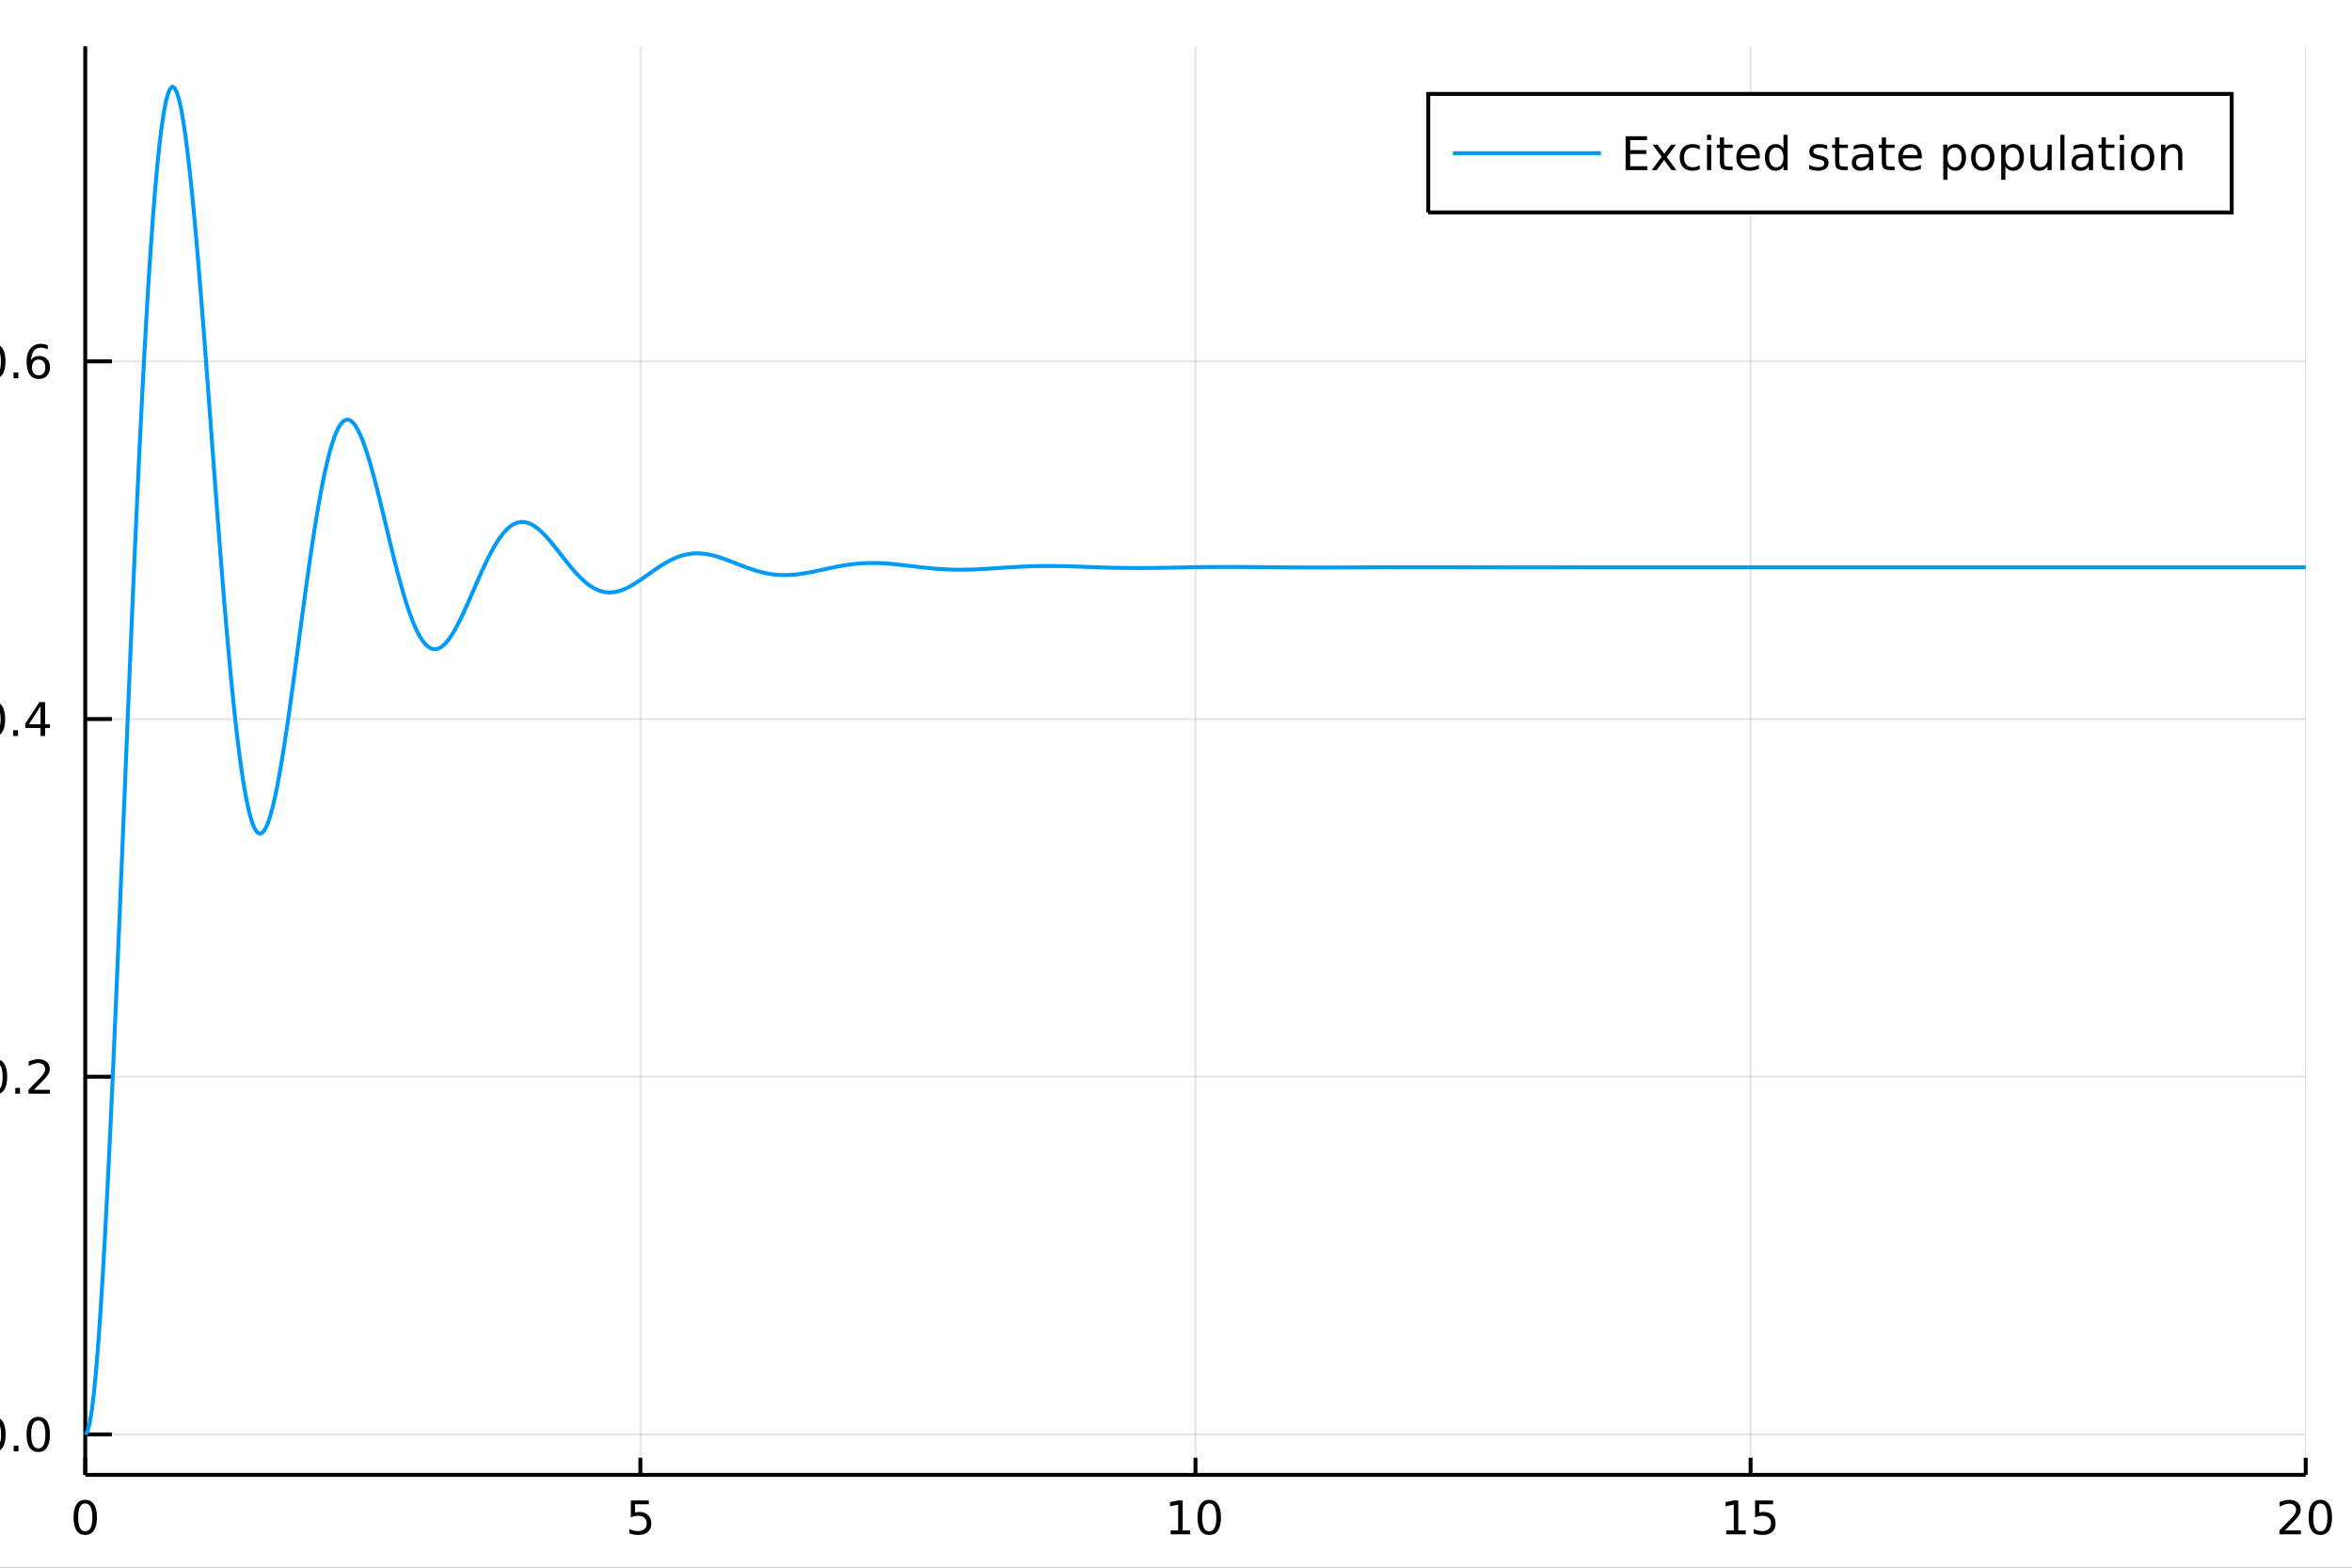 <?xml version="1.0" encoding="utf-8"?>
<svg xmlns="http://www.w3.org/2000/svg" xmlns:xlink="http://www.w3.org/1999/xlink" width="600" height="400" viewBox="0 0 2400 1600">
<rect x="0" y="0" width="2400" height="1600" fill="#333333" stroke="none"/>
<defs>
  <clipPath id="clip090">
    <rect x="0" y="0" width="2400" height="1600"/>
  </clipPath>
</defs>
<path clip-path="url(#clip090)" d="
M0 1600 L2400 1600 L2400 0 L0 0  Z
  " fill="#ffffff" fill-rule="evenodd" fill-opacity="1"/>
<defs>
  <clipPath id="clip091">
    <rect x="480" y="0" width="1681" height="1600"/>
  </clipPath>
</defs>
<path clip-path="url(#clip090)" d="
M86.992 1505.26 L2352.76 1505.26 L2352.76 47.244 L86.992 47.244  Z
  " fill="#ffffff" fill-rule="evenodd" fill-opacity="1"/>
<defs>
  <clipPath id="clip092">
    <rect x="86" y="47" width="2267" height="1459"/>
  </clipPath>
</defs>
<polyline clip-path="url(#clip092)" style="stroke:#000000; stroke-width:2; stroke-opacity:0.1; fill:none" points="
  86.992,1505.26 86.992,47.244 
  "/>
<polyline clip-path="url(#clip092)" style="stroke:#000000; stroke-width:2; stroke-opacity:0.1; fill:none" points="
  653.433,1505.26 653.433,47.244 
  "/>
<polyline clip-path="url(#clip092)" style="stroke:#000000; stroke-width:2; stroke-opacity:0.1; fill:none" points="
  1219.87,1505.26 1219.87,47.244 
  "/>
<polyline clip-path="url(#clip092)" style="stroke:#000000; stroke-width:2; stroke-opacity:0.1; fill:none" points="
  1786.31,1505.26 1786.31,47.244 
  "/>
<polyline clip-path="url(#clip092)" style="stroke:#000000; stroke-width:2; stroke-opacity:0.1; fill:none" points="
  2352.76,1505.26 2352.76,47.244 
  "/>
<polyline clip-path="url(#clip090)" style="stroke:#000000; stroke-width:4; stroke-opacity:1; fill:none" points="
  86.992,1505.26 2352.76,1505.26 
  "/>
<polyline clip-path="url(#clip090)" style="stroke:#000000; stroke-width:4; stroke-opacity:1; fill:none" points="
  86.992,1505.26 86.992,1487.76 
  "/>
<polyline clip-path="url(#clip090)" style="stroke:#000000; stroke-width:4; stroke-opacity:1; fill:none" points="
  653.433,1505.26 653.433,1487.76 
  "/>
<polyline clip-path="url(#clip090)" style="stroke:#000000; stroke-width:4; stroke-opacity:1; fill:none" points="
  1219.87,1505.26 1219.87,1487.76 
  "/>
<polyline clip-path="url(#clip090)" style="stroke:#000000; stroke-width:4; stroke-opacity:1; fill:none" points="
  1786.31,1505.26 1786.31,1487.76 
  "/>
<polyline clip-path="url(#clip090)" style="stroke:#000000; stroke-width:4; stroke-opacity:1; fill:none" points="
  2352.76,1505.26 2352.76,1487.76 
  "/>
<path clip-path="url(#clip090)" d="M 0 0 M86.992 1534.45 Q83.381 1534.45 81.552 1538.02 Q79.747 1541.56 79.747 1548.69 Q79.747 1555.79 81.552 1559.36 Q83.381 1562.9 86.992 1562.9 Q90.626 1562.9 92.432 1559.36 Q94.261 1555.79 94.261 1548.69 Q94.261 1541.56 92.432 1538.02 Q90.626 1534.45 86.992 1534.45 M86.992 1530.75 Q92.802 1530.75 95.858 1535.35 Q98.936 1539.94 98.936 1548.69 Q98.936 1557.41 95.858 1562.02 Q92.802 1566.6 86.992 1566.6 Q81.182 1566.6 78.103 1562.02 Q75.048 1557.41 75.048 1548.69 Q75.048 1539.94 78.103 1535.35 Q81.182 1530.75 86.992 1530.75 Z" fill="#000000" fill-rule="evenodd" fill-opacity="1" /><path clip-path="url(#clip090)" d="M 0 0 M643.711 1531.37 L662.067 1531.37 L662.067 1535.31 L647.993 1535.31 L647.993 1543.78 Q649.012 1543.43 650.03 1543.27 Q651.049 1543.08 652.067 1543.08 Q657.854 1543.08 661.234 1546.26 Q664.614 1549.43 664.614 1554.84 Q664.614 1560.42 661.141 1563.52 Q657.669 1566.6 651.35 1566.6 Q649.174 1566.6 646.905 1566.23 Q644.66 1565.86 642.253 1565.12 L642.253 1560.42 Q644.336 1561.56 646.558 1562.11 Q648.78 1562.67 651.257 1562.67 Q655.262 1562.67 657.6 1560.56 Q659.938 1558.46 659.938 1554.84 Q659.938 1551.23 657.6 1549.13 Q655.262 1547.02 651.257 1547.02 Q649.382 1547.02 647.507 1547.44 Q645.655 1547.85 643.711 1548.73 L643.711 1531.37 Z" fill="#000000" fill-rule="evenodd" fill-opacity="1" /><path clip-path="url(#clip090)" d="M 0 0 M1194.56 1562 L1202.2 1562 L1202.2 1535.63 L1193.89 1537.3 L1193.89 1533.04 L1202.15 1531.37 L1206.83 1531.37 L1206.83 1562 L1214.47 1562 L1214.47 1565.93 L1194.56 1565.93 L1194.56 1562 Z" fill="#000000" fill-rule="evenodd" fill-opacity="1" /><path clip-path="url(#clip090)" d="M 0 0 M1233.91 1534.45 Q1230.3 1534.45 1228.47 1538.02 Q1226.67 1541.56 1226.67 1548.69 Q1226.67 1555.79 1228.47 1559.36 Q1230.3 1562.9 1233.91 1562.9 Q1237.55 1562.9 1239.35 1559.36 Q1241.18 1555.79 1241.18 1548.69 Q1241.18 1541.56 1239.35 1538.02 Q1237.55 1534.45 1233.91 1534.45 M1233.91 1530.75 Q1239.72 1530.75 1242.78 1535.35 Q1245.86 1539.94 1245.86 1548.69 Q1245.86 1557.41 1242.78 1562.02 Q1239.72 1566.6 1233.91 1566.6 Q1228.1 1566.6 1225.02 1562.02 Q1221.97 1557.41 1221.97 1548.69 Q1221.97 1539.94 1225.02 1535.35 Q1228.1 1530.75 1233.91 1530.75 Z" fill="#000000" fill-rule="evenodd" fill-opacity="1" /><path clip-path="url(#clip090)" d="M 0 0 M1761.5 1562 L1769.14 1562 L1769.14 1535.63 L1760.83 1537.3 L1760.83 1533.04 L1769.09 1531.37 L1773.77 1531.37 L1773.77 1562 L1781.41 1562 L1781.41 1565.93 L1761.5 1565.93 L1761.5 1562 Z" fill="#000000" fill-rule="evenodd" fill-opacity="1" /><path clip-path="url(#clip090)" d="M 0 0 M1790.9 1531.37 L1809.25 1531.37 L1809.25 1535.31 L1795.18 1535.31 L1795.18 1543.78 Q1796.2 1543.43 1797.22 1543.27 Q1798.24 1543.08 1799.25 1543.08 Q1805.04 1543.08 1808.42 1546.26 Q1811.8 1549.43 1811.8 1554.84 Q1811.8 1560.42 1808.33 1563.52 Q1804.86 1566.6 1798.54 1566.6 Q1796.36 1566.6 1794.09 1566.23 Q1791.85 1565.86 1789.44 1565.12 L1789.44 1560.42 Q1791.52 1561.56 1793.75 1562.11 Q1795.97 1562.67 1798.44 1562.67 Q1802.45 1562.67 1804.79 1560.56 Q1807.13 1558.46 1807.13 1554.84 Q1807.13 1551.23 1804.79 1549.13 Q1802.45 1547.02 1798.44 1547.02 Q1796.57 1547.02 1794.69 1547.44 Q1792.84 1547.85 1790.9 1548.73 L1790.9 1531.37 Z" fill="#000000" fill-rule="evenodd" fill-opacity="1" /><path clip-path="url(#clip090)" d="M 0 0 M2331.53 1562 L2347.85 1562 L2347.85 1565.93 L2325.9 1565.93 L2325.9 1562 Q2328.57 1559.24 2333.15 1554.61 Q2337.76 1549.96 2338.94 1548.62 Q2341.18 1546.09 2342.06 1544.36 Q2342.96 1542.6 2342.96 1540.91 Q2342.96 1538.15 2341.02 1536.42 Q2339.1 1534.68 2336 1534.68 Q2333.8 1534.68 2331.34 1535.45 Q2328.91 1536.21 2326.14 1537.76 L2326.14 1533.04 Q2328.96 1531.9 2331.41 1531.33 Q2333.87 1530.75 2335.9 1530.75 Q2341.27 1530.75 2344.47 1533.43 Q2347.66 1536.12 2347.66 1540.61 Q2347.66 1542.74 2346.85 1544.66 Q2346.07 1546.56 2343.96 1549.15 Q2343.38 1549.82 2340.28 1553.04 Q2337.18 1556.23 2331.53 1562 Z" fill="#000000" fill-rule="evenodd" fill-opacity="1" /><path clip-path="url(#clip090)" d="M 0 0 M2367.66 1534.45 Q2364.05 1534.45 2362.22 1538.02 Q2360.42 1541.56 2360.42 1548.69 Q2360.42 1555.79 2362.22 1559.36 Q2364.05 1562.9 2367.66 1562.9 Q2371.3 1562.9 2373.1 1559.36 Q2374.93 1555.79 2374.93 1548.69 Q2374.93 1541.56 2373.1 1538.02 Q2371.3 1534.45 2367.66 1534.45 M2367.66 1530.75 Q2373.47 1530.75 2376.53 1535.35 Q2379.61 1539.94 2379.61 1548.69 Q2379.61 1557.41 2376.53 1562.02 Q2373.47 1566.6 2367.66 1566.6 Q2361.85 1566.6 2358.77 1562.02 Q2355.72 1557.41 2355.72 1548.69 Q2355.72 1539.94 2358.77 1535.35 Q2361.85 1530.75 2367.66 1530.75 Z" fill="#000000" fill-rule="evenodd" fill-opacity="1" /><path clip-path="url(#clip090)" d="M 0 0 M1199.57 1620.08 L1207.37 1642.1 L1218.51 1614.48 L1224.71 1614.48 L1210.29 1650.12 L1210.29 1663.68 L1204.44 1663.68 L1204.44 1650.12 L1195.08 1623.52 Q1193.68 1619.5 1190.66 1619.5 L1189.1 1619.5 L1189.1 1614.48 L1191.32 1614.48 Q1197.59 1614.48 1199.57 1620.08 Z" fill="#000000" fill-rule="evenodd" fill-opacity="1" /><path clip-path="url(#clip090)" d="M 0 0 M1238.59 1604.35 L1238.59 1614.48 L1250.65 1614.48 L1250.65 1619.03 L1238.59 1619.03 L1238.59 1638.38 Q1238.59 1642.74 1239.77 1643.98 Q1240.98 1645.22 1244.64 1645.22 L1250.65 1645.22 L1250.65 1650.12 L1244.64 1650.12 Q1237.86 1650.12 1235.28 1647.61 Q1232.7 1645.06 1232.7 1638.38 L1232.7 1619.03 L1228.4 1619.03 L1228.4 1614.48 L1232.7 1614.48 L1232.7 1604.35 L1238.59 1604.35 Z" fill="#000000" fill-rule="evenodd" fill-opacity="1" /><polyline clip-path="url(#clip092)" style="stroke:#000000; stroke-width:2; stroke-opacity:0.1; fill:none" points="
  86.992,1464 2352.76,1464 
  "/>
<polyline clip-path="url(#clip092)" style="stroke:#000000; stroke-width:2; stroke-opacity:0.1; fill:none" points="
  86.992,1098.93 2352.76,1098.93 
  "/>
<polyline clip-path="url(#clip092)" style="stroke:#000000; stroke-width:2; stroke-opacity:0.1; fill:none" points="
  86.992,733.874 2352.76,733.874 
  "/>
<polyline clip-path="url(#clip092)" style="stroke:#000000; stroke-width:2; stroke-opacity:0.1; fill:none" points="
  86.992,368.813 2352.76,368.813 
  "/>
<polyline clip-path="url(#clip090)" style="stroke:#000000; stroke-width:4; stroke-opacity:1; fill:none" points="
  86.992,1505.26 86.992,47.244 
  "/>
<polyline clip-path="url(#clip090)" style="stroke:#000000; stroke-width:4; stroke-opacity:1; fill:none" points="
  86.992,1464 114.181,1464 
  "/>
<polyline clip-path="url(#clip090)" style="stroke:#000000; stroke-width:4; stroke-opacity:1; fill:none" points="
  86.992,1098.93 114.181,1098.93 
  "/>
<polyline clip-path="url(#clip090)" style="stroke:#000000; stroke-width:4; stroke-opacity:1; fill:none" points="
  86.992,733.874 114.181,733.874 
  "/>
<polyline clip-path="url(#clip090)" style="stroke:#000000; stroke-width:4; stroke-opacity:1; fill:none" points="
  86.992,368.813 114.181,368.813 
  "/>
<path clip-path="url(#clip090)" d="M 0 0 M-6.183 1449.79 Q-9.795 1449.79 -11.623 1453.36 Q-13.429 1456.9 -13.429 1464.03 Q-13.429 1471.14 -11.623 1474.7 Q-9.795 1478.24 -6.183 1478.24 Q-2.549 1478.24 -0.744 1474.7 Q1.085 1471.14 1.085 1464.03 Q1.085 1456.9 -0.744 1453.36 Q-2.549 1449.79 -6.183 1449.79 M-6.183 1446.09 Q-0.373 1446.09 2.682 1450.7 Q5.761 1455.28 5.761 1464.03 Q5.761 1472.76 2.682 1477.36 Q-0.373 1481.95 -6.183 1481.95 Q-11.994 1481.95 -15.072 1477.36 Q-18.128 1472.76 -18.128 1464.03 Q-18.128 1455.28 -15.072 1450.7 Q-11.994 1446.09 -6.183 1446.09 Z" fill="#000000" fill-rule="evenodd" fill-opacity="1" /><path clip-path="url(#clip090)" d="M 0 0 M13.978 1475.4 L18.863 1475.4 L18.863 1481.28 L13.978 1481.28 L13.978 1475.4 Z" fill="#000000" fill-rule="evenodd" fill-opacity="1" /><path clip-path="url(#clip090)" d="M 0 0 M39.048 1449.79 Q35.437 1449.79 33.608 1453.36 Q31.802 1456.9 31.802 1464.03 Q31.802 1471.14 33.608 1474.7 Q35.437 1478.24 39.048 1478.24 Q42.682 1478.24 44.487 1474.7 Q46.316 1471.14 46.316 1464.03 Q46.316 1456.9 44.487 1453.36 Q42.682 1449.79 39.048 1449.79 M39.048 1446.09 Q44.858 1446.09 47.913 1450.7 Q50.992 1455.28 50.992 1464.03 Q50.992 1472.76 47.913 1477.36 Q44.858 1481.95 39.048 1481.95 Q33.238 1481.95 30.159 1477.36 Q27.103 1472.76 27.103 1464.03 Q27.103 1455.28 30.159 1450.7 Q33.238 1446.09 39.048 1446.09 Z" fill="#000000" fill-rule="evenodd" fill-opacity="1" /><path clip-path="url(#clip090)" d="M 0 0 M-4.586 1084.73 Q-8.197 1084.73 -10.026 1088.3 Q-11.832 1091.84 -11.832 1098.97 Q-11.832 1106.08 -10.026 1109.64 Q-8.197 1113.18 -4.586 1113.18 Q-0.952 1113.18 0.854 1109.64 Q2.682 1106.08 2.682 1098.97 Q2.682 1091.84 0.854 1088.3 Q-0.952 1084.73 -4.586 1084.73 M-4.586 1081.03 Q1.224 1081.03 4.279 1085.64 Q7.358 1090.22 7.358 1098.97 Q7.358 1107.7 4.279 1112.3 Q1.224 1116.89 -4.586 1116.89 Q-10.396 1116.89 -13.475 1112.3 Q-16.531 1107.7 -16.531 1098.97 Q-16.531 1090.22 -13.475 1085.64 Q-10.396 1081.03 -4.586 1081.03 Z" fill="#000000" fill-rule="evenodd" fill-opacity="1" /><path clip-path="url(#clip090)" d="M 0 0 M15.576 1110.33 L20.46 1110.33 L20.46 1116.21 L15.576 1116.21 L15.576 1110.33 Z" fill="#000000" fill-rule="evenodd" fill-opacity="1" /><path clip-path="url(#clip090)" d="M 0 0 M34.673 1112.28 L50.992 1112.28 L50.992 1116.21 L29.048 1116.21 L29.048 1112.28 Q31.71 1109.52 36.293 1104.9 Q40.9 1100.24 42.08 1098.9 Q44.325 1096.38 45.205 1094.64 Q46.108 1092.88 46.108 1091.19 Q46.108 1088.44 44.163 1086.7 Q42.242 1084.96 39.14 1084.96 Q36.941 1084.96 34.488 1085.73 Q32.057 1086.49 29.279 1088.04 L29.279 1083.32 Q32.103 1082.19 34.557 1081.61 Q37.011 1081.03 39.048 1081.03 Q44.418 1081.03 47.612 1083.71 Q50.807 1086.4 50.807 1090.89 Q50.807 1093.02 49.997 1094.94 Q49.21 1096.84 47.103 1099.43 Q46.525 1100.1 43.423 1103.32 Q40.321 1106.52 34.673 1112.28 Z" fill="#000000" fill-rule="evenodd" fill-opacity="1" /><path clip-path="url(#clip090)" d="M 0 0 M-6.67 719.672 Q-10.281 719.672 -12.109 723.237 Q-13.915 726.779 -13.915 733.909 Q-13.915 741.015 -12.109 744.58 Q-10.281 748.121 -6.67 748.121 Q-3.035 748.121 -1.23 744.58 Q0.599 741.015 0.599 733.909 Q0.599 726.779 -1.23 723.237 Q-3.035 719.672 -6.67 719.672 M-6.67 715.969 Q-0.859 715.969 2.196 720.575 Q5.275 725.159 5.275 733.909 Q5.275 742.635 2.196 747.242 Q-0.859 751.825 -6.67 751.825 Q-12.48 751.825 -15.558 747.242 Q-18.614 742.635 -18.614 733.909 Q-18.614 725.159 -15.558 720.575 Q-12.48 715.969 -6.67 715.969 Z" fill="#000000" fill-rule="evenodd" fill-opacity="1" /><path clip-path="url(#clip090)" d="M 0 0 M13.492 745.274 L18.377 745.274 L18.377 751.154 L13.492 751.154 L13.492 745.274 Z" fill="#000000" fill-rule="evenodd" fill-opacity="1" /><path clip-path="url(#clip090)" d="M 0 0 M41.409 720.668 L29.603 739.117 L41.409 739.117 L41.409 720.668 M40.182 716.594 L46.062 716.594 L46.062 739.117 L50.992 739.117 L50.992 743.006 L46.062 743.006 L46.062 751.154 L41.409 751.154 L41.409 743.006 L25.807 743.006 L25.807 738.492 L40.182 716.594 Z" fill="#000000" fill-rule="evenodd" fill-opacity="1" /><path clip-path="url(#clip090)" d="M 0 0 M-6.346 354.612 Q-9.957 354.612 -11.785 358.177 Q-13.591 361.718 -13.591 368.848 Q-13.591 375.954 -11.785 379.519 Q-9.957 383.061 -6.346 383.061 Q-2.711 383.061 -0.906 379.519 Q0.923 375.954 0.923 368.848 Q0.923 361.718 -0.906 358.177 Q-2.711 354.612 -6.346 354.612 M-6.346 350.908 Q-0.535 350.908 2.52 355.515 Q5.599 360.098 5.599 368.848 Q5.599 377.575 2.52 382.181 Q-0.535 386.764 -6.346 386.764 Q-12.156 386.764 -15.234 382.181 Q-18.29 377.575 -18.29 368.848 Q-18.29 360.098 -15.234 355.515 Q-12.156 350.908 -6.346 350.908 Z" fill="#000000" fill-rule="evenodd" fill-opacity="1" /><path clip-path="url(#clip090)" d="M 0 0 M13.816 380.213 L18.701 380.213 L18.701 386.093 L13.816 386.093 L13.816 380.213 Z" fill="#000000" fill-rule="evenodd" fill-opacity="1" /><path clip-path="url(#clip090)" d="M 0 0 M39.464 366.95 Q36.316 366.95 34.464 369.102 Q32.636 371.255 32.636 375.005 Q32.636 378.732 34.464 380.908 Q36.316 383.061 39.464 383.061 Q42.612 383.061 44.441 380.908 Q46.293 378.732 46.293 375.005 Q46.293 371.255 44.441 369.102 Q42.612 366.95 39.464 366.95 M48.747 352.297 L48.747 356.556 Q46.987 355.723 45.182 355.283 Q43.4 354.843 41.64 354.843 Q37.011 354.843 34.557 357.968 Q32.127 361.093 31.779 367.413 Q33.145 365.399 35.205 364.334 Q37.265 363.246 39.742 363.246 Q44.95 363.246 47.96 366.417 Q50.992 369.565 50.992 375.005 Q50.992 380.329 47.844 383.547 Q44.696 386.764 39.464 386.764 Q33.469 386.764 30.298 382.181 Q27.127 377.575 27.127 368.848 Q27.127 360.653 31.015 355.792 Q34.904 350.908 41.455 350.908 Q43.214 350.908 44.997 351.255 Q46.802 351.603 48.747 352.297 Z" fill="#000000" fill-rule="evenodd" fill-opacity="1" /><polyline clip-path="url(#clip092)" style="stroke:#009af9; stroke-width:4; stroke-opacity:1; fill:none" points="
  86.992,1464 89.216,1461.21 91.439,1452.99 93.663,1439.53 95.886,1421.07 98.11,1397.88 100.333,1370.24 102.557,1338.44 104.78,1302.81 107.004,1263.69 
  109.227,1221.41 111.451,1176.34 113.674,1128.84 115.898,1079.27 118.121,1028.01 120.345,975.428 122.568,921.891 124.792,867.757 127.015,813.387 129.239,759.131 
  131.462,705.318 133.686,652.271 135.909,600.314 138.133,549.73 140.357,500.787 142.58,453.755 144.804,408.885 147.027,366.375 149.251,326.418 151.474,289.202 
  153.698,254.898 155.921,223.612 158.145,195.443 160.368,170.489 162.592,148.836 164.815,130.506 167.039,115.499 169.262,103.817 171.486,95.459 173.709,90.385 
  175.933,88.509 178.156,89.743 180.38,93.999 182.603,101.184 184.827,111.154 187.05,123.755 189.274,138.833 191.497,156.236 193.721,175.785 195.944,197.288 
  198.168,220.553 200.391,245.389 202.615,271.596 204.839,298.966 207.062,327.295 209.286,356.379 211.509,386.01 213.733,415.991 215.956,446.125 218.18,476.214 
  220.403,506.072 222.627,535.523 224.85,564.395 227.074,592.515 229.297,619.735 231.521,645.915 233.744,670.918 235.968,694.613 238.191,716.899 240.415,737.681 
  242.638,756.866 244.862,774.374 247.085,790.155 249.309,804.162 251.532,816.35 253.756,826.694 255.979,835.191 258.203,841.843 260.426,846.651 262.65,849.641 
  264.873,850.854 267.097,850.337 269.321,848.132 271.544,844.301 273.768,838.924 275.991,832.081 278.215,823.85 280.438,814.321 282.662,803.598 284.885,791.783 
  287.109,778.979 289.332,765.291 291.556,750.836 293.779,735.726 296.003,720.073 298.226,703.989 300.45,687.59 302.673,670.99 304.897,654.295 307.12,637.61 
  309.344,621.04 311.567,604.693 313.791,588.663 316.014,573.033 318.238,557.889 320.461,543.314 322.685,529.393 324.908,516.19 327.132,503.759 329.355,492.153 
  331.579,481.423 333.803,471.623 336.026,462.786 338.25,454.93 340.473,448.07 342.697,442.223 344.92,437.404 347.144,433.621 349.367,430.859 351.591,429.099 
  353.814,428.319 356.038,428.502 358.261,429.627 360.485,431.66 362.708,434.556 364.932,438.267 367.155,442.748 369.379,447.953 371.602,453.832 373.826,460.323 
  376.049,467.366 378.273,474.903 380.496,482.872 382.72,491.215 384.943,499.865 387.167,508.757 389.39,517.832 391.614,527.028 393.837,536.284 396.061,545.535 
  398.285,554.727 400.508,563.806 402.732,572.719 404.955,581.414 407.179,589.837 409.402,597.947 411.626,605.706 413.849,613.076 416.073,620.019 418.296,626.499 
  420.52,632.493 422.743,637.981 424.967,642.944 427.19,647.364 429.414,651.223 431.637,654.515 433.861,657.242 436.084,659.404 438.308,661.003 440.531,662.04 
  442.755,662.522 444.978,662.468 447.202,661.897 449.425,660.826 451.649,659.276 453.872,657.264 456.096,654.819 458.319,651.972 460.543,648.753 462.766,645.191 
  464.99,641.318 467.214,637.165 469.437,632.77 471.661,628.167 473.884,623.39 476.108,618.473 478.331,613.451 480.555,608.358 482.778,603.232 485.002,598.104 
  487.225,593.004 489.449,587.962 491.672,583.008 493.896,578.174 496.119,573.49 498.343,568.977 500.566,564.655 502.79,560.546 505.013,556.668 507.237,553.043 
  509.46,549.69 511.684,546.62 513.907,543.841 516.131,541.358 518.354,539.18 520.578,537.312 522.801,535.763 525.025,534.533 527.248,533.618 529.472,533.01 
  531.696,532.705 533.919,532.695 536.143,532.974 538.366,533.536 540.59,534.369 542.813,535.456 545.037,536.783 547.26,538.334 549.484,540.093 551.707,542.046 
  553.931,544.175 556.154,546.46 558.378,548.881 560.601,551.42 562.825,554.057 565.048,556.774 567.272,559.553 569.495,562.374 571.719,565.214 573.942,568.058 
  576.166,570.888 578.389,573.688 580.613,576.442 582.836,579.132 585.06,581.742 587.283,584.256 589.507,586.665 591.73,588.956 593.954,591.122 596.178,593.151 
  598.401,595.033 600.625,596.757 602.848,598.318 605.072,599.713 607.295,600.939 609.519,601.995 611.742,602.879 613.966,603.588 616.189,604.12 618.413,604.478 
  620.636,604.665 622.86,604.688 625.083,604.551 627.307,604.261 629.53,603.823 631.754,603.242 633.977,602.523 636.201,601.678 638.424,600.715 640.648,599.645 
  642.871,598.479 645.095,597.224 647.318,595.892 649.542,594.491 651.765,593.034 653.989,591.533 656.212,589.998 658.436,588.439 660.66,586.866 662.883,585.288 
  665.107,583.716 667.33,582.159 669.554,580.629 671.777,579.135 674.001,577.684 676.224,576.282 678.448,574.937 680.671,573.655 682.895,572.442 685.118,571.305 
  687.342,570.251 689.565,569.285 691.789,568.408 694.012,567.621 696.236,566.927 698.459,566.326 700.683,565.82 702.906,565.412 705.13,565.101 707.353,564.889 
  709.577,564.771 711.8,564.745 714.024,564.807 716.247,564.955 718.471,565.185 720.694,565.494 722.918,565.878 725.141,566.335 727.365,566.859 729.589,567.443 
  731.812,568.082 734.036,568.77 736.259,569.501 738.483,570.271 740.706,571.073 742.93,571.902 745.153,572.752 747.377,573.615 749.6,574.486 751.824,575.359 
  754.047,576.23 756.271,577.093 758.494,577.945 760.718,578.779 762.941,579.591 765.165,580.375 767.388,581.125 769.612,581.84 771.835,582.516 774.059,583.151 
  776.282,583.744 778.506,584.291 780.729,584.79 782.953,585.238 785.176,585.634 787.4,585.976 789.623,586.263 791.847,586.496 794.071,586.677 796.294,586.806 
  798.518,586.883 800.741,586.91 802.965,586.888 805.188,586.816 807.412,586.696 809.635,586.531 811.859,586.325 814.082,586.079 816.306,585.797 818.529,585.481 
  820.753,585.134 822.976,584.759 825.2,584.358 827.423,583.935 829.647,583.493 831.87,583.037 834.094,582.569 836.317,582.093 838.541,581.612 840.764,581.128 
  842.988,580.644 845.211,580.163 847.435,579.689 849.658,579.223 851.882,578.771 854.105,578.335 856.329,577.916 858.553,577.516 860.776,577.137 863,576.779 
  865.223,576.445 867.447,576.136 869.67,575.852 871.894,575.596 874.117,575.37 876.341,575.174 878.564,575.008 880.788,574.871 883.011,574.765 885.235,574.686 
  887.458,574.637 889.682,574.614 891.905,574.62 894.129,574.652 896.352,574.71 898.576,574.794 900.799,574.902 903.023,575.033 905.246,575.184 907.47,575.353 
  909.693,575.541 911.917,575.744 914.14,575.961 916.364,576.192 918.587,576.433 920.811,576.683 923.035,576.942 925.258,577.205 927.482,577.471 929.705,577.738 
  931.929,578.005 934.152,578.27 936.376,578.533 938.599,578.791 940.823,579.044 943.046,579.289 945.27,579.526 947.493,579.753 949.717,579.968 951.94,580.169 
  954.164,580.357 956.387,580.531 958.611,580.69 960.834,580.834 963.058,580.964 965.281,581.078 967.505,581.177 969.728,581.259 971.952,581.326 974.175,581.377 
  976.399,581.41 978.622,581.428 980.846,581.429 983.069,581.416 985.293,581.388 987.516,581.347 989.74,581.293 991.964,581.227 994.187,581.149 996.411,581.06 
  998.634,580.961 1000.86,580.852 1003.08,580.735 1005.3,580.61 1007.53,580.479 1009.75,580.343 1011.98,580.203 1014.2,580.06 1016.42,579.915 1018.65,579.768 
  1020.87,579.62 1023.09,579.473 1025.32,579.326 1027.54,579.182 1029.76,579.04 1031.99,578.902 1034.21,578.77 1036.43,578.643 1038.66,578.524 1040.88,578.41 
  1043.1,578.304 1045.33,578.205 1047.55,578.113 1049.77,578.029 1052,577.953 1054.22,577.885 1056.45,577.826 1058.67,577.775 1060.89,577.734 1063.12,577.701 
  1065.34,577.678 1067.56,577.664 1069.79,577.659 1072.01,577.662 1074.23,577.672 1076.46,577.691 1078.68,577.716 1080.9,577.748 1083.13,577.787 1085.35,577.832 
  1087.57,577.883 1089.8,577.939 1092.02,578 1094.25,578.066 1096.47,578.135 1098.69,578.208 1100.92,578.283 1103.14,578.36 1105.36,578.439 1107.59,578.519 
  1109.81,578.599 1112.03,578.68 1114.26,578.76 1116.48,578.84 1118.7,578.918 1120.93,578.995 1123.15,579.07 1125.37,579.143 1127.6,579.212 1129.82,579.276 
  1132.05,579.337 1134.27,579.393 1136.49,579.446 1138.72,579.494 1140.94,579.538 1143.16,579.577 1145.39,579.612 1147.61,579.643 1149.83,579.669 1152.06,579.691 
  1154.28,579.708 1156.5,579.721 1158.73,579.728 1160.95,579.731 1163.17,579.73 1165.4,579.724 1167.62,579.714 1169.84,579.699 1172.07,579.682 1174.29,579.66 
  1176.52,579.636 1178.74,579.609 1180.96,579.578 1183.19,579.546 1185.41,579.511 1187.63,579.474 1189.86,579.435 1192.08,579.394 1194.3,579.352 1196.53,579.309 
  1198.75,579.266 1200.97,579.222 1203.2,579.179 1205.42,579.136 1207.64,579.094 1209.87,579.052 1212.09,579.012 1214.32,578.972 1216.54,578.933 1218.76,578.896 
  1220.99,578.861 1223.21,578.827 1225.43,578.795 1227.66,578.765 1229.88,578.737 1232.1,578.712 1234.33,578.69 1236.55,578.671 1238.77,578.655 1241,578.641 
  1243.22,578.63 1245.44,578.622 1247.67,578.616 1249.89,578.612 1252.12,578.611 1254.34,578.611 1256.56,578.614 1258.79,578.619 1261.01,578.626 1263.23,578.635 
  1265.46,578.645 1267.68,578.657 1269.9,578.67 1272.13,578.685 1274.35,578.702 1276.57,578.719 1278.8,578.737 1281.02,578.757 1283.24,578.777 1285.47,578.797 
  1287.69,578.819 1289.91,578.84 1292.14,578.862 1294.36,578.884 1296.59,578.907 1298.81,578.929 1301.03,578.951 1303.26,578.973 1305.48,578.994 1307.7,579.015 
  1309.93,579.035 1312.15,579.055 1314.37,579.073 1316.6,579.09 1318.82,579.106 1321.04,579.12 1323.27,579.133 1325.49,579.144 1327.71,579.155 1329.94,579.164 
  1332.16,579.172 1334.39,579.179 1336.61,579.184 1338.83,579.189 1341.06,579.192 1343.28,579.194 1345.5,579.196 1347.73,579.196 1349.95,579.195 1352.17,579.193 
  1354.4,579.19 1356.62,579.187 1358.84,579.182 1361.07,579.176 1363.29,579.17 1365.51,579.163 1367.74,579.156 1369.96,579.148 1372.18,579.139 1374.41,579.13 
  1376.63,579.12 1378.86,579.11 1381.08,579.1 1383.3,579.089 1385.53,579.079 1387.75,579.068 1389.97,579.057 1392.2,579.046 1394.42,579.035 1396.64,579.024 
  1398.87,579.013 1401.09,579.003 1403.31,578.992 1405.54,578.983 1407.76,578.974 1409.98,578.965 1412.21,578.957 1414.43,578.95 1416.66,578.943 1418.88,578.937 
  1421.1,578.931 1423.33,578.926 1425.55,578.922 1427.77,578.918 1430,578.914 1432.22,578.911 1434.44,578.909 1436.67,578.907 1438.89,578.906 1441.11,578.905 
  1443.34,578.904 1445.56,578.905 1447.78,578.905 1450.01,578.906 1452.23,578.908 1454.46,578.91 1456.68,578.912 1458.9,578.914 1461.13,578.917 1463.35,578.92 
  1465.57,578.923 1467.8,578.927 1470.02,578.93 1472.24,578.934 1474.47,578.938 1476.69,578.942 1478.91,578.946 1481.14,578.95 1483.36,578.955 1485.58,578.959 
  1487.81,578.964 1490.03,578.968 1492.25,578.972 1494.48,578.977 1496.7,578.981 1498.93,578.985 1501.15,578.989 1503.37,578.993 1505.6,578.997 1507.82,579 
  1510.04,579.003 1512.27,579.007 1514.49,579.009 1516.71,579.012 1518.94,579.015 1521.16,579.017 1523.38,579.019 1525.61,579.021 1527.83,579.023 1530.05,579.025 
  1532.28,579.026 1534.5,579.027 1536.73,579.028 1538.95,579.029 1541.17,579.03 1543.4,579.031 1545.62,579.031 1547.84,579.031 1550.07,579.031 1552.29,579.031 
  1554.51,579.031 1556.74,579.031 1558.96,579.031 1561.18,579.03 1563.41,579.03 1565.63,579.03 1567.85,579.029 1570.08,579.029 1572.3,579.029 1574.52,579.028 
  1576.75,579.028 1578.97,579.027 1581.2,579.027 1583.42,579.026 1585.64,579.026 1587.87,579.025 1590.09,579.025 1592.31,579.024 1594.54,579.024 1596.76,579.024 
  1598.98,579.023 1601.21,579.023 1603.43,579.022 1605.65,579.022 1607.88,579.022 1610.1,579.021 1612.32,579.021 1614.55,579.021 1616.77,579.02 1619,579.02 
  1621.22,579.02 1623.44,579.02 1625.67,579.02 1627.89,579.02 1630.11,579.02 1632.34,579.02 1634.56,579.019 1636.78,579.019 1639.01,579.019 1641.23,579.018 
  1643.45,579.018 1645.68,579.017 1647.9,579.016 1650.12,579.016 1652.35,579.015 1654.57,579.014 1656.8,579.013 1659.02,579.012 1661.24,579.011 1663.47,579.01 
  1665.69,579.009 1667.91,579.008 1670.14,579.007 1672.36,579.006 1674.58,579.005 1676.81,579.004 1679.03,579.003 1681.25,579.002 1683.48,579.001 1685.7,579 
  1687.92,578.999 1690.15,578.999 1692.37,578.998 1694.59,578.998 1696.82,578.998 1699.04,578.997 1701.27,578.997 1703.49,578.997 1705.71,578.997 1707.94,578.997 
  1710.16,578.998 1712.38,578.998 1714.61,578.998 1716.83,578.998 1719.05,578.999 1721.28,578.999 1723.5,578.999 1725.72,579 1727.95,579 1730.17,579 
  1732.39,579.001 1734.62,579.001 1736.84,579.001 1739.07,579.002 1741.29,579.002 1743.51,579.002 1745.74,579.002 1747.96,579.002 1750.18,579.002 1752.41,579.002 
  1754.63,579.001 1756.85,579.001 1759.08,579.001 1761.3,579 1763.52,579 1765.75,578.999 1767.97,578.999 1770.19,578.999 1772.42,578.999 1774.64,578.998 
  1776.87,578.998 1779.09,578.998 1781.31,578.998 1783.54,578.999 1785.76,578.999 1787.98,578.999 1790.21,578.999 1792.43,578.999 1794.65,578.999 1796.88,579 
  1799.1,579 1801.32,579 1803.55,579 1805.77,579.001 1807.99,579.001 1810.22,579.001 1812.44,579.001 1814.66,579.001 1816.89,579.002 1819.11,579.002 
  1821.34,579.002 1823.56,579.002 1825.78,579.002 1828.01,579.002 1830.23,579.002 1832.45,579.001 1834.68,579.001 1836.9,579.001 1839.12,579.001 1841.35,579 
  1843.57,579 1845.79,579 1848.02,579 1850.24,579 1852.46,579 1854.69,579 1856.91,579 1859.14,579 1861.36,579.001 1863.58,579.001 
  1865.81,579.001 1868.03,579.002 1870.25,579.002 1872.48,579.002 1874.7,579.003 1876.92,579.003 1879.15,579.004 1881.37,579.004 1883.59,579.005 1885.82,579.005 
  1888.04,579.005 1890.26,579.006 1892.49,579.006 1894.71,579.007 1896.93,579.007 1899.16,579.007 1901.38,579.007 1903.61,579.008 1905.83,579.008 1908.05,579.008 
  1910.28,579.008 1912.5,579.008 1914.72,579.008 1916.95,579.008 1919.17,579.007 1921.39,579.007 1923.62,579.006 1925.84,579.006 1928.06,579.005 1930.29,579.004 
  1932.51,579.004 1934.73,579.003 1936.96,579.003 1939.18,579.002 1941.41,579.002 1943.63,579.002 1945.85,579.002 1948.08,579.003 1950.3,579.003 1952.52,579.003 
  1954.75,579.004 1956.97,579.004 1959.19,579.005 1961.42,579.006 1963.64,579.006 1965.86,579.007 1968.09,579.008 1970.31,579.009 1972.53,579.01 1974.76,579.01 
  1976.98,579.011 1979.21,579.012 1981.43,579.013 1983.65,579.013 1985.88,579.014 1988.1,579.015 1990.32,579.015 1992.55,579.016 1994.77,579.016 1996.99,579.016 
  1999.22,579.017 2001.44,579.017 2003.66,579.017 2005.89,579.016 2008.11,579.016 2010.33,579.016 2012.56,579.015 2014.78,579.014 2017,579.013 2019.23,579.012 
  2021.45,579.011 2023.68,579.009 2025.9,579.009 2028.12,579.008 2030.35,579.007 2032.57,579.007 2034.79,579.007 2037.02,579.007 2039.24,579.007 2041.46,579.007 
  2043.69,579.007 2045.91,579.007 2048.13,579.008 2050.36,579.008 2052.58,579.009 2054.8,579.01 2057.03,579.01 2059.25,579.011 2061.48,579.011 2063.7,579.012 
  2065.92,579.013 2068.15,579.013 2070.37,579.014 2072.59,579.015 2074.82,579.015 2077.04,579.015 2079.26,579.016 2081.49,579.016 2083.71,579.016 2085.93,579.016 
  2088.16,579.016 2090.38,579.016 2092.6,579.016 2094.83,579.015 2097.05,579.014 2099.27,579.014 2101.5,579.012 2103.72,579.011 2105.95,579.011 2108.17,579.01 
  2110.39,579.009 2112.62,579.009 2114.84,579.008 2117.06,579.008 2119.29,579.008 2121.51,579.008 2123.73,579.008 2125.96,579.008 2128.18,579.008 2130.4,579.008 
  2132.63,579.008 2134.85,579.008 2137.07,579.009 2139.3,579.009 2141.52,579.009 2143.75,579.01 2145.97,579.01 2148.19,579.01 2150.42,579.01 2152.64,579.011 
  2154.86,579.011 2157.09,579.011 2159.31,579.011 2161.53,579.011 2163.76,579.011 2165.98,579.011 2168.2,579.011 2170.43,579.011 2172.65,579.011 2174.87,579.01 
  2177.1,579.01 2179.32,579.009 2181.55,579.008 2183.77,579.008 2185.99,579.007 2188.22,579.007 2190.44,579.007 2192.66,579.006 2194.89,579.006 2197.11,579.006 
  2199.33,579.006 2201.56,579.006 2203.78,579.006 2206,579.006 2208.23,579.006 2210.45,579.007 2212.67,579.007 2214.9,579.007 2217.12,579.007 2219.34,579.007 
  2221.57,579.008 2223.79,579.008 2226.02,579.008 2228.24,579.008 2230.46,579.009 2232.69,579.009 2234.91,579.009 2237.13,579.009 2239.36,579.009 2241.58,579.009 
  2243.8,579.009 2246.03,579.009 2248.25,579.009 2250.47,579.009 2252.7,579.009 2254.92,579.009 2257.14,579.008 2259.37,579.008 2261.59,579.007 2263.82,579.007 
  2266.04,579.007 2268.26,579.006 2270.49,579.006 2272.71,579.006 2274.93,579.006 2277.16,579.006 2279.38,579.006 2281.6,579.006 2283.83,579.006 2286.05,579.006 
  2288.27,579.007 2290.5,579.007 2292.72,579.007 2294.94,579.007 2297.17,579.008 2299.39,579.008 2301.62,579.008 2303.84,579.008 2306.06,579.009 2308.29,579.009 
  2310.51,579.009 2312.73,579.009 2314.96,579.01 2317.18,579.01 2319.4,579.01 2321.63,579.01 2323.85,579.01 2326.07,579.01 2328.3,579.01 2330.52,579.01 
  2332.74,579.01 2334.97,579.01 2337.19,579.01 2339.41,579.01 2341.64,579.009 2343.86,579.009 2346.09,579.008 2348.31,579.008 2350.53,579.007 2352.76,579.007 
  
  "/>
<path clip-path="url(#clip090)" d="
M1457.4 216.805 L2277.23 216.805 L2277.23 95.845 L1457.4 95.845  Z
  " fill="#ffffff" fill-rule="evenodd" fill-opacity="1"/>
<polyline clip-path="url(#clip090)" style="stroke:#000000; stroke-width:4; stroke-opacity:1; fill:none" points="
  1457.4,216.805 2277.23,216.805 2277.23,95.845 1457.4,95.845 1457.4,216.805 
  "/>
<polyline clip-path="url(#clip090)" style="stroke:#009af9; stroke-width:4; stroke-opacity:1; fill:none" points="
  1482.58,156.325 1633.63,156.325 
  "/>
<path clip-path="url(#clip090)" d="M 0 0 M1658.8 139.045 L1680.66 139.045 L1680.66 142.98 L1663.48 142.98 L1663.48 153.211 L1679.94 153.211 L1679.94 157.146 L1663.48 157.146 L1663.48 169.669 L1681.07 169.669 L1681.07 173.605 L1658.8 173.605 L1658.8 139.045 Z" fill="#000000" fill-rule="evenodd" fill-opacity="1" /><path clip-path="url(#clip090)" d="M 0 0 M1710.12 147.679 L1700.75 160.295 L1710.61 173.605 L1705.59 173.605 L1698.04 163.419 L1690.49 173.605 L1685.47 173.605 L1695.54 160.04 L1686.33 147.679 L1691.35 147.679 L1698.23 156.915 L1705.1 147.679 L1710.12 147.679 Z" fill="#000000" fill-rule="evenodd" fill-opacity="1" /><path clip-path="url(#clip090)" d="M 0 0 M1734.45 148.674 L1734.45 152.656 Q1732.65 151.66 1730.82 151.174 Q1729.01 150.665 1727.16 150.665 Q1723.02 150.665 1720.73 153.304 Q1718.43 155.92 1718.43 160.665 Q1718.43 165.41 1720.73 168.049 Q1723.02 170.665 1727.16 170.665 Q1729.01 170.665 1730.82 170.179 Q1732.65 169.669 1734.45 168.674 L1734.45 172.609 Q1732.67 173.443 1730.75 173.859 Q1728.85 174.276 1726.7 174.276 Q1720.84 174.276 1717.39 170.595 Q1713.94 166.915 1713.94 160.665 Q1713.94 154.322 1717.42 150.688 Q1720.91 147.054 1726.98 147.054 Q1728.94 147.054 1730.82 147.471 Q1732.69 147.864 1734.45 148.674 Z" fill="#000000" fill-rule="evenodd" fill-opacity="1" /><path clip-path="url(#clip090)" d="M 0 0 M1741.86 147.679 L1746.12 147.679 L1746.12 173.605 L1741.86 173.605 L1741.86 147.679 M1741.86 137.586 L1746.12 137.586 L1746.12 142.98 L1741.86 142.98 L1741.86 137.586 Z" fill="#000000" fill-rule="evenodd" fill-opacity="1" /><path clip-path="url(#clip090)" d="M 0 0 M1759.24 140.318 L1759.24 147.679 L1768.02 147.679 L1768.02 150.989 L1759.24 150.989 L1759.24 165.063 Q1759.24 168.234 1760.1 169.137 Q1760.98 170.04 1763.64 170.04 L1768.02 170.04 L1768.02 173.605 L1763.64 173.605 Q1758.71 173.605 1756.84 171.776 Q1754.96 169.924 1754.96 165.063 L1754.96 150.989 L1751.84 150.989 L1751.84 147.679 L1754.96 147.679 L1754.96 140.318 L1759.24 140.318 Z" fill="#000000" fill-rule="evenodd" fill-opacity="1" /><path clip-path="url(#clip090)" d="M 0 0 M1795.79 159.577 L1795.79 161.66 L1776.21 161.66 Q1776.49 166.058 1778.85 168.373 Q1781.23 170.665 1785.47 170.665 Q1787.92 170.665 1790.22 170.063 Q1792.53 169.461 1794.8 168.257 L1794.8 172.285 Q1792.51 173.257 1790.1 173.767 Q1787.69 174.276 1785.22 174.276 Q1779.01 174.276 1775.38 170.665 Q1771.77 167.054 1771.77 160.896 Q1771.77 154.531 1775.19 150.804 Q1778.64 147.054 1784.48 147.054 Q1789.71 147.054 1792.74 150.433 Q1795.79 153.79 1795.79 159.577 M1791.54 158.327 Q1791.49 154.832 1789.57 152.748 Q1787.67 150.665 1784.52 150.665 Q1780.96 150.665 1778.8 152.679 Q1776.67 154.693 1776.35 158.35 L1791.54 158.327 Z" fill="#000000" fill-rule="evenodd" fill-opacity="1" /><path clip-path="url(#clip090)" d="M 0 0 M1819.85 151.614 L1819.85 137.586 L1824.1 137.586 L1824.1 173.605 L1819.85 173.605 L1819.85 169.716 Q1818.5 172.031 1816.44 173.165 Q1814.41 174.276 1811.54 174.276 Q1806.84 174.276 1803.87 170.526 Q1800.93 166.776 1800.93 160.665 Q1800.93 154.554 1803.87 150.804 Q1806.84 147.054 1811.54 147.054 Q1814.41 147.054 1816.44 148.188 Q1818.5 149.299 1819.85 151.614 M1805.33 160.665 Q1805.33 165.364 1807.25 168.049 Q1809.2 170.711 1812.58 170.711 Q1815.96 170.711 1817.9 168.049 Q1819.85 165.364 1819.85 160.665 Q1819.85 155.966 1817.9 153.304 Q1815.96 150.619 1812.58 150.619 Q1809.2 150.619 1807.25 153.304 Q1805.33 155.966 1805.33 160.665 Z" fill="#000000" fill-rule="evenodd" fill-opacity="1" /><path clip-path="url(#clip090)" d="M 0 0 M1864.47 148.443 L1864.47 152.47 Q1862.67 151.545 1860.72 151.082 Q1858.78 150.619 1856.7 150.619 Q1853.53 150.619 1851.93 151.591 Q1850.35 152.563 1850.35 154.507 Q1850.35 155.989 1851.49 156.845 Q1852.62 157.679 1856.05 158.443 L1857.51 158.767 Q1862.04 159.739 1863.94 161.521 Q1865.86 163.281 1865.86 166.452 Q1865.86 170.063 1862.99 172.169 Q1860.15 174.276 1855.15 174.276 Q1853.06 174.276 1850.79 173.859 Q1848.55 173.466 1846.05 172.656 L1846.05 168.257 Q1848.41 169.484 1850.7 170.109 Q1852.99 170.711 1855.24 170.711 Q1858.25 170.711 1859.87 169.693 Q1861.49 168.651 1861.49 166.776 Q1861.49 165.04 1860.31 164.114 Q1859.15 163.188 1855.19 162.332 L1853.71 161.984 Q1849.75 161.151 1847.99 159.438 Q1846.23 157.702 1846.23 154.693 Q1846.23 151.035 1848.83 149.045 Q1851.42 147.054 1856.19 147.054 Q1858.55 147.054 1860.63 147.401 Q1862.72 147.748 1864.47 148.443 Z" fill="#000000" fill-rule="evenodd" fill-opacity="1" /><path clip-path="url(#clip090)" d="M 0 0 M1876.86 140.318 L1876.86 147.679 L1885.63 147.679 L1885.63 150.989 L1876.86 150.989 L1876.86 165.063 Q1876.86 168.234 1877.72 169.137 Q1878.59 170.04 1881.26 170.04 L1885.63 170.04 L1885.63 173.605 L1881.26 173.605 Q1876.33 173.605 1874.45 171.776 Q1872.58 169.924 1872.58 165.063 L1872.58 150.989 L1869.45 150.989 L1869.45 147.679 L1872.58 147.679 L1872.58 140.318 L1876.86 140.318 Z" fill="#000000" fill-rule="evenodd" fill-opacity="1" /><path clip-path="url(#clip090)" d="M 0 0 M1903.02 160.572 Q1897.85 160.572 1895.86 161.753 Q1893.87 162.933 1893.87 165.781 Q1893.87 168.049 1895.35 169.392 Q1896.86 170.711 1899.43 170.711 Q1902.97 170.711 1905.1 168.211 Q1907.25 165.688 1907.25 161.521 L1907.25 160.572 L1903.02 160.572 M1911.51 158.813 L1911.51 173.605 L1907.25 173.605 L1907.25 169.669 Q1905.79 172.031 1903.62 173.165 Q1901.44 174.276 1898.29 174.276 Q1894.31 174.276 1891.95 172.054 Q1889.61 169.808 1889.61 166.058 Q1889.61 161.683 1892.53 159.461 Q1895.47 157.239 1901.28 157.239 L1907.25 157.239 L1907.25 156.822 Q1907.25 153.883 1905.31 152.285 Q1903.39 150.665 1899.89 150.665 Q1897.67 150.665 1895.56 151.197 Q1893.46 151.73 1891.51 152.795 L1891.51 148.859 Q1893.85 147.957 1896.05 147.517 Q1898.25 147.054 1900.33 147.054 Q1905.96 147.054 1908.73 149.97 Q1911.51 152.887 1911.51 158.813 Z" fill="#000000" fill-rule="evenodd" fill-opacity="1" /><path clip-path="url(#clip090)" d="M 0 0 M1924.5 140.318 L1924.5 147.679 L1933.27 147.679 L1933.27 150.989 L1924.5 150.989 L1924.5 165.063 Q1924.5 168.234 1925.35 169.137 Q1926.23 170.04 1928.9 170.04 L1933.27 170.04 L1933.27 173.605 L1928.9 173.605 Q1923.97 173.605 1922.09 171.776 Q1920.22 169.924 1920.22 165.063 L1920.22 150.989 L1917.09 150.989 L1917.09 147.679 L1920.22 147.679 L1920.22 140.318 L1924.5 140.318 Z" fill="#000000" fill-rule="evenodd" fill-opacity="1" /><path clip-path="url(#clip090)" d="M 0 0 M1961.05 159.577 L1961.05 161.66 L1941.47 161.66 Q1941.74 166.058 1944.1 168.373 Q1946.49 170.665 1950.72 170.665 Q1953.18 170.665 1955.47 170.063 Q1957.78 169.461 1960.05 168.257 L1960.05 172.285 Q1957.76 173.257 1955.35 173.767 Q1952.95 174.276 1950.47 174.276 Q1944.27 174.276 1940.63 170.665 Q1937.02 167.054 1937.02 160.896 Q1937.02 154.531 1940.45 150.804 Q1943.9 147.054 1949.73 147.054 Q1954.96 147.054 1957.99 150.433 Q1961.05 153.79 1961.05 159.577 M1956.79 158.327 Q1956.74 154.832 1954.82 152.748 Q1952.92 150.665 1949.78 150.665 Q1946.21 150.665 1944.06 152.679 Q1941.93 154.693 1941.6 158.35 L1956.79 158.327 Z" fill="#000000" fill-rule="evenodd" fill-opacity="1" /><path clip-path="url(#clip090)" d="M 0 0 M1987.23 169.716 L1987.23 183.466 L1982.95 183.466 L1982.95 147.679 L1987.23 147.679 L1987.23 151.614 Q1988.57 149.299 1990.61 148.188 Q1992.67 147.054 1995.52 147.054 Q2000.24 147.054 2003.18 150.804 Q2006.14 154.554 2006.14 160.665 Q2006.14 166.776 2003.18 170.526 Q2000.24 174.276 1995.52 174.276 Q1992.67 174.276 1990.61 173.165 Q1988.57 172.031 1987.23 169.716 M2001.72 160.665 Q2001.72 155.966 1999.77 153.304 Q1997.85 150.619 1994.47 150.619 Q1991.09 150.619 1989.15 153.304 Q1987.23 155.966 1987.23 160.665 Q1987.23 165.364 1989.15 168.049 Q1991.09 170.711 1994.47 170.711 Q1997.85 170.711 1999.77 168.049 Q2001.72 165.364 2001.72 160.665 Z" fill="#000000" fill-rule="evenodd" fill-opacity="1" /><path clip-path="url(#clip090)" d="M 0 0 M2023.25 150.665 Q2019.82 150.665 2017.83 153.35 Q2015.84 156.012 2015.84 160.665 Q2015.84 165.318 2017.81 168.003 Q2019.8 170.665 2023.25 170.665 Q2026.65 170.665 2028.64 167.98 Q2030.63 165.294 2030.63 160.665 Q2030.63 156.058 2028.64 153.373 Q2026.65 150.665 2023.25 150.665 M2023.25 147.054 Q2028.8 147.054 2031.97 150.665 Q2035.15 154.276 2035.15 160.665 Q2035.15 167.031 2031.97 170.665 Q2028.8 174.276 2023.25 174.276 Q2017.67 174.276 2014.5 170.665 Q2011.35 167.031 2011.35 160.665 Q2011.35 154.276 2014.5 150.665 Q2017.67 147.054 2023.25 147.054 Z" fill="#000000" fill-rule="evenodd" fill-opacity="1" /><path clip-path="url(#clip090)" d="M 0 0 M2046.33 169.716 L2046.33 183.466 L2042.04 183.466 L2042.04 147.679 L2046.33 147.679 L2046.33 151.614 Q2047.67 149.299 2049.71 148.188 Q2051.77 147.054 2054.61 147.054 Q2059.33 147.054 2062.27 150.804 Q2065.24 154.554 2065.24 160.665 Q2065.24 166.776 2062.27 170.526 Q2059.33 174.276 2054.61 174.276 Q2051.77 174.276 2049.71 173.165 Q2047.67 172.031 2046.33 169.716 M2060.82 160.665 Q2060.82 155.966 2058.87 153.304 Q2056.95 150.619 2053.57 150.619 Q2050.19 150.619 2048.25 153.304 Q2046.33 155.966 2046.33 160.665 Q2046.33 165.364 2048.25 168.049 Q2050.19 170.711 2053.57 170.711 Q2056.95 170.711 2058.87 168.049 Q2060.82 165.364 2060.82 160.665 Z" fill="#000000" fill-rule="evenodd" fill-opacity="1" /><path clip-path="url(#clip090)" d="M 0 0 M2071.86 163.373 L2071.86 147.679 L2076.12 147.679 L2076.12 163.211 Q2076.12 166.892 2077.55 168.744 Q2078.99 170.572 2081.86 170.572 Q2085.31 170.572 2087.3 168.373 Q2089.31 166.174 2089.31 162.378 L2089.31 147.679 L2093.57 147.679 L2093.57 173.605 L2089.31 173.605 L2089.31 169.623 Q2087.76 171.984 2085.7 173.142 Q2083.66 174.276 2080.95 174.276 Q2076.49 174.276 2074.17 171.498 Q2071.86 168.72 2071.86 163.373 M2082.58 147.054 L2082.58 147.054 Z" fill="#000000" fill-rule="evenodd" fill-opacity="1" /><path clip-path="url(#clip090)" d="M 0 0 M2102.34 137.586 L2106.6 137.586 L2106.6 173.605 L2102.34 173.605 L2102.34 137.586 Z" fill="#000000" fill-rule="evenodd" fill-opacity="1" /><path clip-path="url(#clip090)" d="M 0 0 M2127.3 160.572 Q2122.14 160.572 2120.14 161.753 Q2118.15 162.933 2118.15 165.781 Q2118.15 168.049 2119.64 169.392 Q2121.14 170.711 2123.71 170.711 Q2127.25 170.711 2129.38 168.211 Q2131.53 165.688 2131.53 161.521 L2131.53 160.572 L2127.3 160.572 M2135.79 158.813 L2135.79 173.605 L2131.53 173.605 L2131.53 169.669 Q2130.08 172.031 2127.9 173.165 Q2125.72 174.276 2122.58 174.276 Q2118.59 174.276 2116.23 172.054 Q2113.89 169.808 2113.89 166.058 Q2113.89 161.683 2116.81 159.461 Q2119.75 157.239 2125.56 157.239 L2131.53 157.239 L2131.53 156.822 Q2131.53 153.883 2129.59 152.285 Q2127.67 150.665 2124.17 150.665 Q2121.95 150.665 2119.84 151.197 Q2117.74 151.73 2115.79 152.795 L2115.79 148.859 Q2118.13 147.957 2120.33 147.517 Q2122.53 147.054 2124.61 147.054 Q2130.24 147.054 2133.01 149.97 Q2135.79 152.887 2135.79 158.813 Z" fill="#000000" fill-rule="evenodd" fill-opacity="1" /><path clip-path="url(#clip090)" d="M 0 0 M2148.78 140.318 L2148.78 147.679 L2157.55 147.679 L2157.55 150.989 L2148.78 150.989 L2148.78 165.063 Q2148.78 168.234 2149.64 169.137 Q2150.51 170.04 2153.18 170.04 L2157.55 170.04 L2157.55 173.605 L2153.18 173.605 Q2148.25 173.605 2146.37 171.776 Q2144.5 169.924 2144.5 165.063 L2144.5 150.989 L2141.37 150.989 L2141.37 147.679 L2144.5 147.679 L2144.5 140.318 L2148.78 140.318 Z" fill="#000000" fill-rule="evenodd" fill-opacity="1" /><path clip-path="url(#clip090)" d="M 0 0 M2163.15 147.679 L2167.41 147.679 L2167.41 173.605 L2163.15 173.605 L2163.15 147.679 M2163.15 137.586 L2167.41 137.586 L2167.41 142.98 L2163.15 142.98 L2163.15 137.586 Z" fill="#000000" fill-rule="evenodd" fill-opacity="1" /><path clip-path="url(#clip090)" d="M 0 0 M2186.37 150.665 Q2182.95 150.665 2180.95 153.35 Q2178.96 156.012 2178.96 160.665 Q2178.96 165.318 2180.93 168.003 Q2182.92 170.665 2186.37 170.665 Q2189.77 170.665 2191.76 167.98 Q2193.76 165.294 2193.76 160.665 Q2193.76 156.058 2191.76 153.373 Q2189.77 150.665 2186.37 150.665 M2186.37 147.054 Q2191.93 147.054 2195.1 150.665 Q2198.27 154.276 2198.27 160.665 Q2198.27 167.031 2195.1 170.665 Q2191.93 174.276 2186.37 174.276 Q2180.79 174.276 2177.62 170.665 Q2174.47 167.031 2174.47 160.665 Q2174.47 154.276 2177.62 150.665 Q2180.79 147.054 2186.37 147.054 Z" fill="#000000" fill-rule="evenodd" fill-opacity="1" /><path clip-path="url(#clip090)" d="M 0 0 M2226.88 157.957 L2226.88 173.605 L2222.62 173.605 L2222.62 158.095 Q2222.62 154.415 2221.19 152.586 Q2219.75 150.758 2216.88 150.758 Q2213.43 150.758 2211.44 152.957 Q2209.45 155.156 2209.45 158.952 L2209.45 173.605 L2205.17 173.605 L2205.17 147.679 L2209.45 147.679 L2209.45 151.707 Q2210.98 149.369 2213.04 148.211 Q2215.12 147.054 2217.83 147.054 Q2222.3 147.054 2224.59 149.832 Q2226.88 152.586 2226.88 157.957 Z" fill="#000000" fill-rule="evenodd" fill-opacity="1" /></svg>
